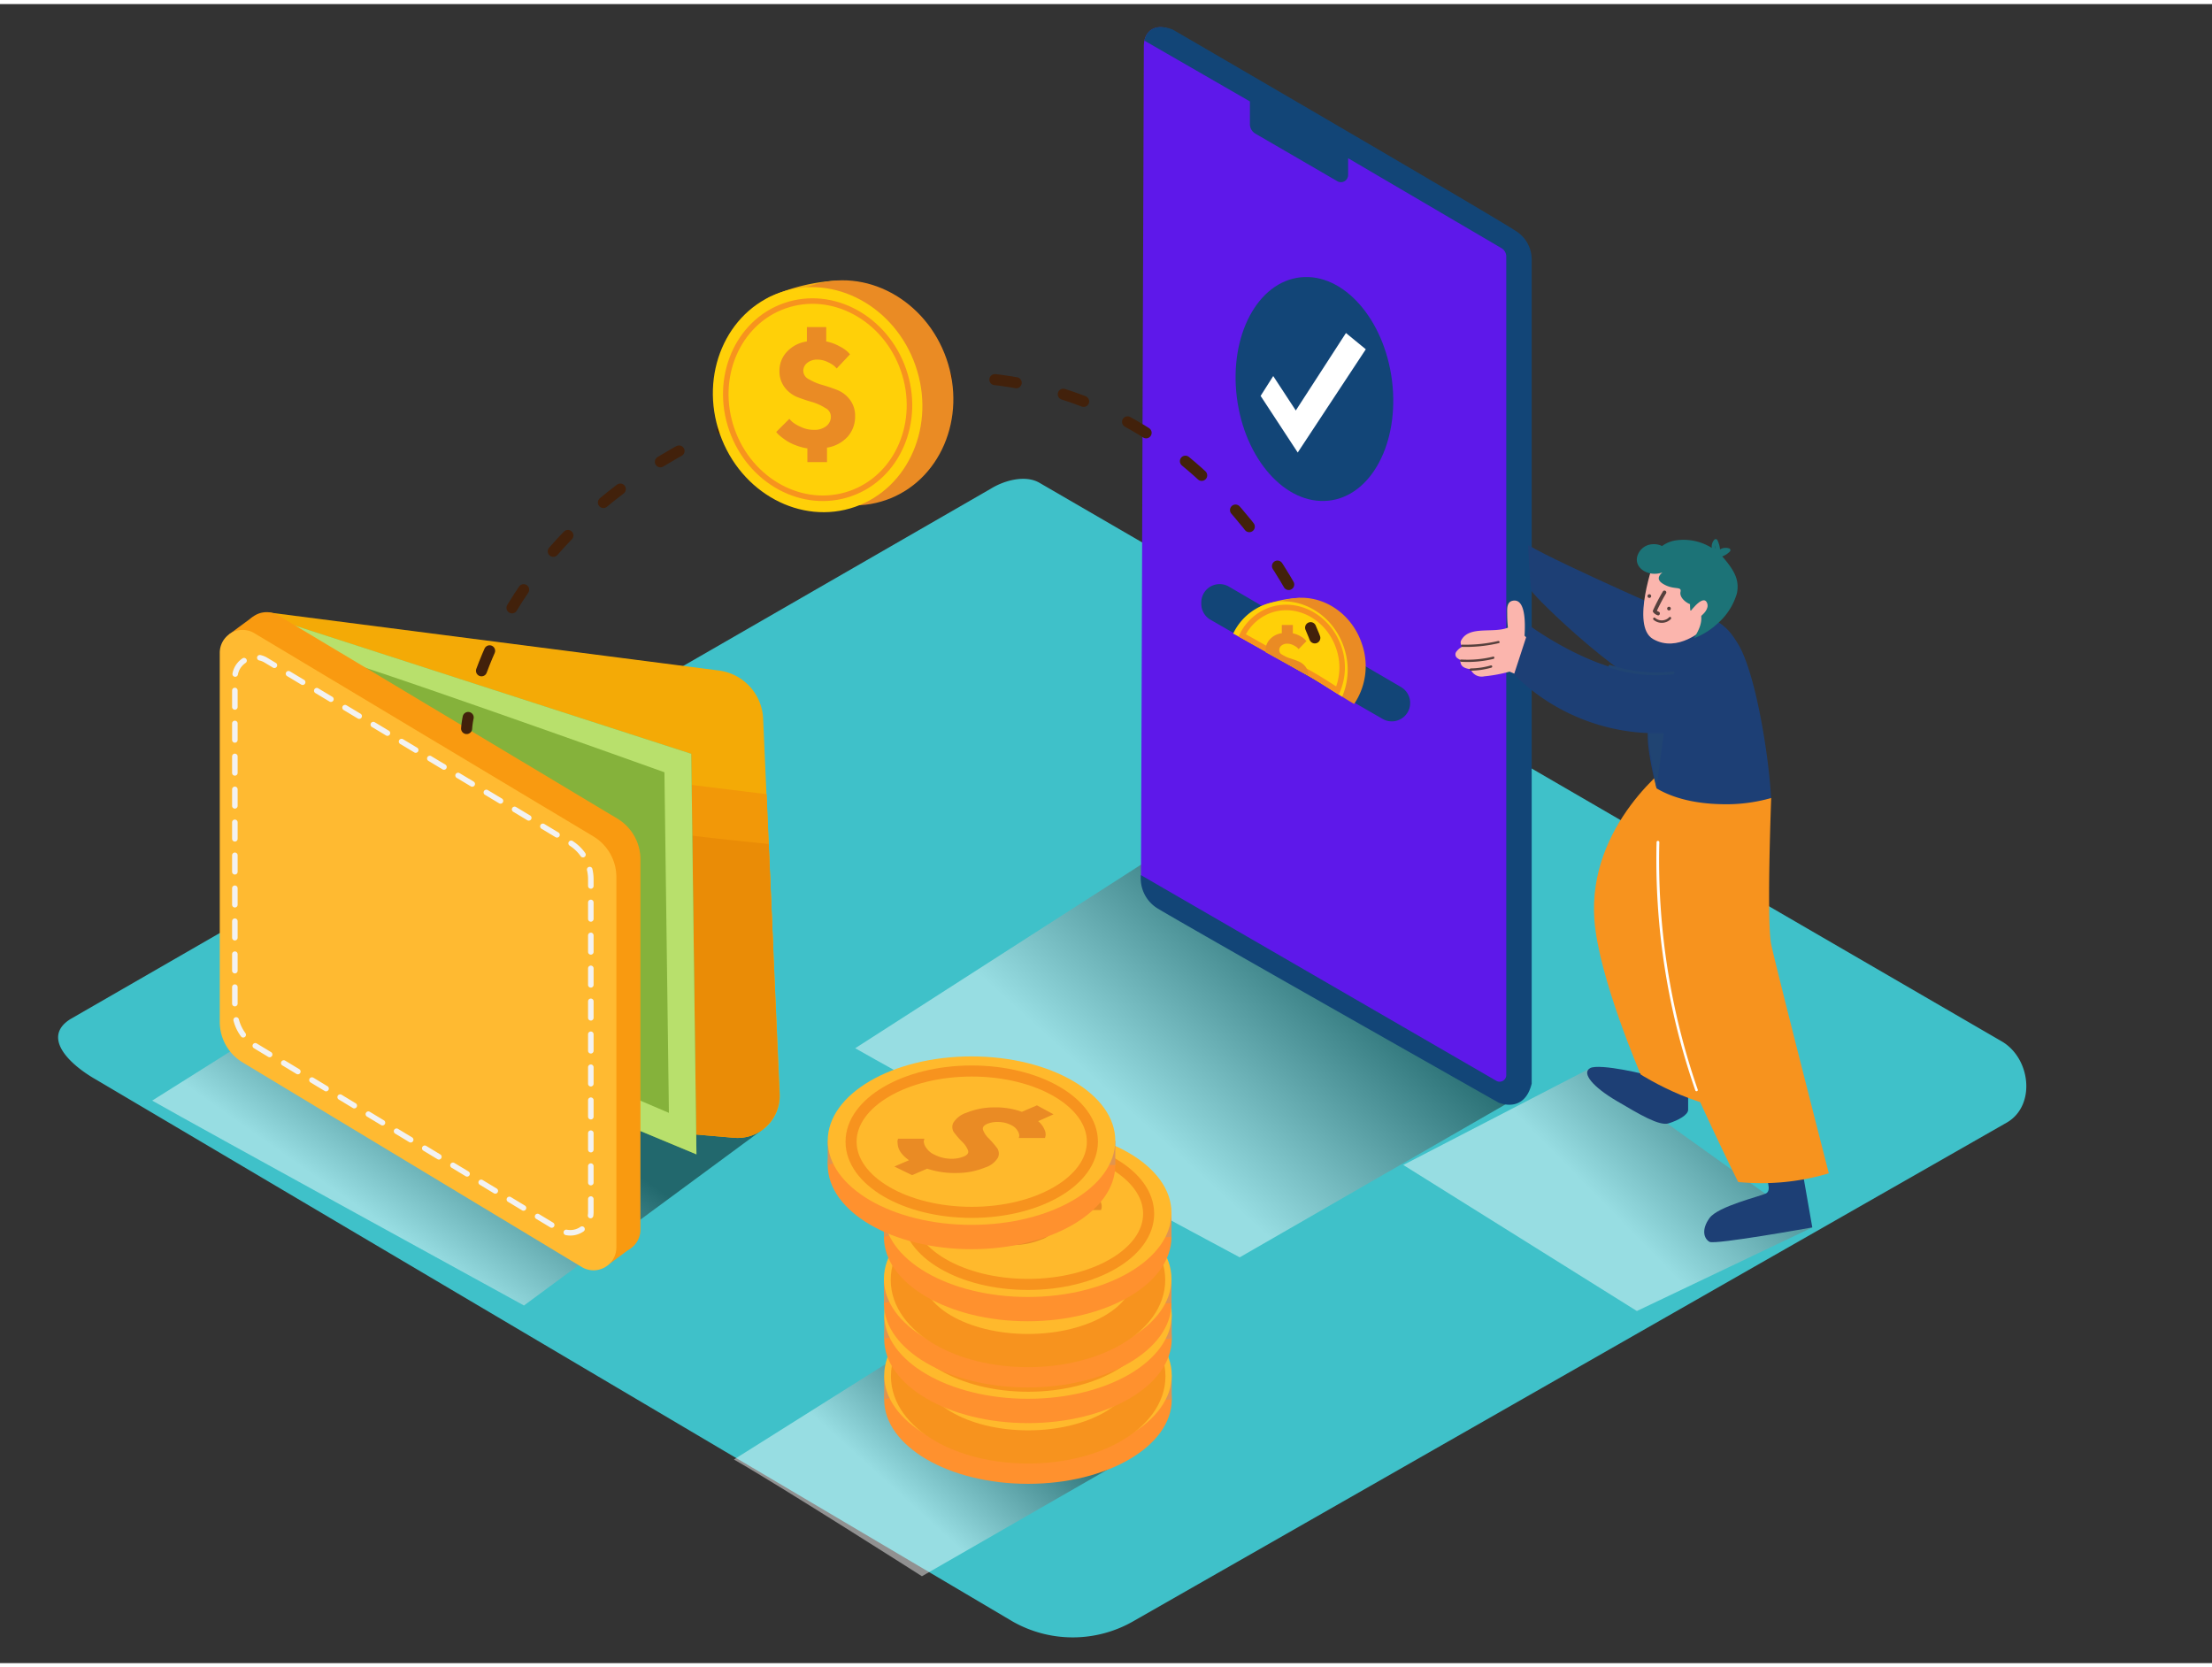 <svg xmlns="http://www.w3.org/2000/svg" xmlns:xlink="http://www.w3.org/1999/xlink" viewBox="0 0 400 300" width="406" height="306" class="illustration styles_illustrationTablet__1DWOa"><rect x="0" y="0" width="400" height="300" fill="#333333" stroke="none"/><defs><linearGradient id="linear-gradient" x1="88.55" y1="192.7" x2="68.9" y2="220.55" gradientUnits="userSpaceOnUse"><stop offset="0"></stop><stop offset="1" stop-color="#fff"></stop></linearGradient><linearGradient id="linear-gradient-2" x1="183.53" y1="246.49" x2="162.64" y2="269.54" xlink:href="#linear-gradient"></linearGradient><linearGradient id="linear-gradient-3" x1="240.21" y1="165.44" x2="206.61" y2="202.51" xlink:href="#linear-gradient"></linearGradient><linearGradient id="linear-gradient-4" x1="318.96" y1="187.9" x2="289.59" y2="216.7" xlink:href="#linear-gradient"></linearGradient></defs><title>ZZZ</title><g style="isolation: isolate;"><g id="Layer_2" data-name="Layer 2"><path d="M183.2,292.52l-165.77-98c-5.28-3-9.8-7.83-4.66-11L179.14,87.65c2.5-1.55,6.29-2.56,8.82-1.09l174,101c5.28,3.06,6.22,11.63.94,14.69L205.05,292.36A22,22,0,0,1,183.2,292.52Z" fill="#3fc1c9"></path><path d="M27.52,198.28l33.54-21.11,77.09,26.16-43.4,32S36.06,203.15,27.52,198.28Z" opacity="0.46" fill="url(#linear-gradient)" style="mix-blend-mode: multiply;"></path><path d="M132.72,263.18l33.54-21.11,38.55,20.32-38.1,21.9S141.26,268.06,132.72,263.18Z" opacity="0.46" fill="url(#linear-gradient-2)" style="mix-blend-mode: multiply;"></path><path d="M154.65,188.81l68.66-44.1,53,51.91-52.13,30S171.23,198.27,154.65,188.81Z" opacity="0.46" fill="url(#linear-gradient-3)" style="mix-blend-mode: multiply;"></path><path d="M48.53,110,130,120.51a9.19,9.19,0,0,1,8,8.72L141,197.09A7.61,7.61,0,0,1,132.7,205L94,201.67Z" fill="#f4aa06"></path><polygon points="138.63 142.87 55.62 132.68 55.62 160.15 139.84 171.05 138.63 142.87" fill="#f29808"></polygon><path d="M79.93,145.24c-5.32-.48-9.45-1.28-14.77-1.72L94,201.67,132.7,205a7.61,7.61,0,0,0,8.26-7.91L139,151.87C119.1,149.93,99.87,147,79.93,145.24Z" fill="#ea8c06"></path><polyline points="53.51 112.46 125 135.57 125.94 208 71.66 185.38" fill="#85b23b"></polyline><path d="M56.92,117.3c1.82-.41,63.23,21.61,63.23,21.61l.81,61.59-11.27-4.82,6.12,8.1L125.94,208,125,135.57,51.49,111.79" fill="#b8e06c"></path><path d="M48.21,188.16l61.33,37a4.13,4.13,0,0,0,6.27-3.54V154.66a8.59,8.59,0,0,0-4.17-7.37l-61.3-36.74a4.13,4.13,0,0,0-6.26,3.55v66.73A8.56,8.56,0,0,0,48.21,188.16Z" fill="#f99a10"></path><polygon points="41.3 114.06 45.69 110.82 46.55 114.1 41.3 114.06" fill="#f99a10"></polygon><polygon points="109.68 228.19 114 225 111.07 223.54 109.68 228.19" fill="#f99a10"></polygon><path d="M43.86,191.37l61.33,37a4.13,4.13,0,0,0,6.27-3.54V157.87a8.59,8.59,0,0,0-4.17-7.37L46,113.76a4.13,4.13,0,0,0-6.26,3.55V184A8.56,8.56,0,0,0,43.86,191.37Z" fill="#ffba31"></path><path d="M46.21,188.4l55,33.25a3.71,3.71,0,0,0,5.63-3.18v-60.2a7.73,7.73,0,0,0-3.75-6.63l-55-33a3.71,3.71,0,0,0-5.62,3.19v60A7.7,7.7,0,0,0,46.21,188.4Z" fill="none" stroke="#f2f2f2" stroke-linecap="round" stroke-miterlimit="10" stroke-dasharray="2.98 2.98"></path><ellipse cx="185.89" cy="252.35" rx="26" ry="15.23" fill="#ff912e"></ellipse><polygon points="159.89 252.35 159.89 247.95 162.72 251.46 159.89 252.35" fill="#e0944f"></polygon><polygon points="211.88 247.95 211.88 252.35 208.59 252.35 211 248.82 211.88 247.95" fill="#e0944f"></polygon><ellipse cx="185.89" cy="247.95" rx="26" ry="15.23" fill="#ffb92c"></ellipse><path d="M199.07,245.91a2,2,0,0,1,.21,1.15l-.1.4-4.74,0a2.16,2.16,0,0,0,.09-.4,1.78,1.78,0,0,0-.28-.86,2.6,2.6,0,0,0-1.15-1.05,5.19,5.19,0,0,0-2.23-.58,4.81,4.81,0,0,0-2.12.33q-1,.43-.77,1.12a4.11,4.11,0,0,0,1,1.49,18.07,18.07,0,0,1,1.44,1.65,1.73,1.73,0,0,1,.26,1.83,4.09,4.09,0,0,1-2.31,1.8,13.65,13.65,0,0,1-5,1,16.09,16.09,0,0,1-5.5-.78l-2.73,1.17-3.2-1.56,2.65-1.14a6,6,0,0,1-1.27-1.14,3.38,3.38,0,0,1-.63-1.06,3.48,3.48,0,0,1-.16-.86,1.86,1.86,0,0,1,0-.6l.09-.23h4.75a3.78,3.78,0,0,0-.11.48,2,2,0,0,0,.38,1.08,3.56,3.56,0,0,0,1.57,1.34,6.74,6.74,0,0,0,2.76.72,5.74,5.74,0,0,0,2.54-.41q1-.42.74-1.11a4.1,4.1,0,0,0-1-1.49,15.2,15.2,0,0,1-1.45-1.65,1.7,1.7,0,0,1-.2-1.84A4.42,4.42,0,0,1,185,243a13.06,13.06,0,0,1,4.83-.95,13.93,13.93,0,0,1,5.15.8l2.72-1.17,3,1.62-2.73,1.17A3.89,3.89,0,0,1,199.07,245.91Z" fill="#ea8b24"></path><ellipse cx="185.93" cy="248.13" rx="21.82" ry="12.78" fill="none" stroke="#f7931e" stroke-miterlimit="10" stroke-width="6"></ellipse><ellipse cx="185.89" cy="241.37" rx="26" ry="15.23" fill="#ff912e"></ellipse><polygon points="159.89 241.37 159.89 236.97 162.72 240.49 159.89 241.37" fill="#e0944f"></polygon><polygon points="211.88 236.97 211.88 241.37 208.59 241.37 211 237.84 211.88 236.97" fill="#e0944f"></polygon><ellipse cx="185.89" cy="236.97" rx="26" ry="15.23" fill="#ffb92c"></ellipse><path d="M199.07,234.93a2,2,0,0,1,.21,1.15l-.1.4-4.74,0a2.16,2.16,0,0,0,.09-.4,1.78,1.78,0,0,0-.28-.86,2.6,2.6,0,0,0-1.15-1.05,5.19,5.19,0,0,0-2.23-.58,4.81,4.81,0,0,0-2.12.33q-1,.43-.77,1.12a4.11,4.11,0,0,0,1,1.49,18.07,18.07,0,0,1,1.44,1.65,1.73,1.73,0,0,1,.26,1.83,4.09,4.09,0,0,1-2.31,1.8,13.65,13.65,0,0,1-5,1,16.09,16.09,0,0,1-5.5-.78l-2.73,1.17-3.2-1.56,2.65-1.14a6,6,0,0,1-1.27-1.14,3.38,3.38,0,0,1-.63-1.06,3.48,3.48,0,0,1-.16-.86,1.86,1.86,0,0,1,0-.6l.09-.23h4.75a3.78,3.78,0,0,0-.11.48,2,2,0,0,0,.38,1.08,3.56,3.56,0,0,0,1.57,1.34,6.74,6.74,0,0,0,2.76.72,5.74,5.74,0,0,0,2.54-.41q1-.42.74-1.11a4.1,4.1,0,0,0-1-1.49,15.2,15.2,0,0,1-1.45-1.65,1.7,1.7,0,0,1-.2-1.84A4.42,4.42,0,0,1,185,232a13.06,13.06,0,0,1,4.83-.95,13.93,13.93,0,0,1,5.15.8l2.72-1.17,3,1.62-2.73,1.17A3.89,3.89,0,0,1,199.07,234.93Z" fill="#ea8b24"></path><ellipse cx="185.93" cy="237.15" rx="21.82" ry="12.78" fill="none" stroke="#f7931e" stroke-miterlimit="10" stroke-width="2"></ellipse><ellipse cx="185.84" cy="234.92" rx="26" ry="15.23" fill="#ff912e"></ellipse><polygon points="159.84 234.92 159.84 230.52 162.67 234.03 159.84 234.92" fill="#e0944f"></polygon><polygon points="211.84 230.52 211.84 234.92 208.54 234.92 210.96 231.39 211.84 230.52" fill="#e0944f"></polygon><ellipse cx="185.84" cy="230.52" rx="26" ry="15.23" fill="#ffb92c"></ellipse><path d="M199,228.48a2,2,0,0,1,.21,1.15l-.1.4-4.74,0a2.16,2.16,0,0,0,.09-.4,1.78,1.78,0,0,0-.28-.86,2.6,2.6,0,0,0-1.15-1.05,5.19,5.19,0,0,0-2.23-.58,4.81,4.81,0,0,0-2.12.33q-1,.43-.77,1.12a4.11,4.11,0,0,0,1,1.49,18.07,18.07,0,0,1,1.44,1.65,1.73,1.73,0,0,1,.26,1.83,4.09,4.09,0,0,1-2.31,1.8,13.65,13.65,0,0,1-5,1,16.09,16.09,0,0,1-5.5-.78l-2.73,1.17-3.2-1.56,2.65-1.14a6,6,0,0,1-1.27-1.14,3.38,3.38,0,0,1-.63-1.06,3.48,3.48,0,0,1-.16-.86,1.86,1.86,0,0,1,0-.6l.09-.23h4.75a3.78,3.78,0,0,0-.11.48,2,2,0,0,0,.38,1.08,3.56,3.56,0,0,0,1.57,1.34,6.74,6.74,0,0,0,2.76.72,5.74,5.74,0,0,0,2.54-.41q1-.42.74-1.11a4.1,4.1,0,0,0-1-1.49,15.2,15.2,0,0,1-1.45-1.65,1.7,1.7,0,0,1-.2-1.84,4.42,4.42,0,0,1,2.42-1.83,13.06,13.06,0,0,1,4.83-.95,13.93,13.93,0,0,1,5.15.8l2.72-1.17,3,1.62L197.9,227A3.89,3.89,0,0,1,199,228.48Z" fill="#ea8b24"></path><ellipse cx="185.89" cy="230.7" rx="21.82" ry="12.78" fill="none" stroke="#f7931e" stroke-miterlimit="10" stroke-width="6"></ellipse><ellipse cx="185.84" cy="222.95" rx="26" ry="15.23" fill="#ff912e"></ellipse><polygon points="159.84 222.96 159.84 218.56 162.67 222.07 159.84 222.96" fill="#e0944f"></polygon><polygon points="211.84 218.56 211.84 222.96 208.54 222.96 210.96 219.42 211.84 218.56" fill="#e0944f"></polygon><ellipse cx="185.84" cy="218.56" rx="26" ry="15.23" fill="#ffb92c"></ellipse><path d="M199,216.52a2,2,0,0,1,.21,1.15l-.1.4-4.74,0a2.16,2.16,0,0,0,.09-.4,1.78,1.78,0,0,0-.28-.86,2.6,2.6,0,0,0-1.15-1.05,5.19,5.19,0,0,0-2.23-.58,4.81,4.81,0,0,0-2.12.33q-1,.43-.77,1.12a4.11,4.11,0,0,0,1,1.49,18.07,18.07,0,0,1,1.44,1.65,1.73,1.73,0,0,1,.26,1.83,4.09,4.09,0,0,1-2.31,1.8,13.65,13.65,0,0,1-5,1,16.09,16.09,0,0,1-5.5-.78l-2.73,1.17-3.2-1.56,2.65-1.14a6,6,0,0,1-1.27-1.14,3.38,3.38,0,0,1-.63-1.06,3.48,3.48,0,0,1-.16-.86,1.86,1.86,0,0,1,0-.6l.09-.23h4.75a3.78,3.78,0,0,0-.11.48,2,2,0,0,0,.38,1.08,3.56,3.56,0,0,0,1.57,1.34,6.74,6.74,0,0,0,2.76.72,5.74,5.74,0,0,0,2.54-.41q1-.42.74-1.11a4.1,4.1,0,0,0-1-1.49,15.2,15.2,0,0,1-1.45-1.65,1.7,1.7,0,0,1-.2-1.84,4.42,4.42,0,0,1,2.42-1.83,13.06,13.06,0,0,1,4.83-.95,13.93,13.93,0,0,1,5.15.8l2.72-1.17,3,1.62L197.9,215A3.89,3.89,0,0,1,199,216.52Z" fill="#ea8b24"></path><ellipse cx="185.89" cy="218.74" rx="21.82" ry="12.78" fill="none" stroke="#f7931e" stroke-miterlimit="10" stroke-width="2"></ellipse><ellipse cx="175.68" cy="209.92" rx="26" ry="15.23" fill="#ff912e"></ellipse><polygon points="149.68 209.92 149.68 205.53 152.51 209.04 149.68 209.92" fill="#e0944f"></polygon><polygon points="201.68 205.53 201.68 209.92 198.38 209.92 200.79 206.39 201.68 205.53" fill="#e0944f"></polygon><ellipse cx="175.68" cy="205.52" rx="26" ry="15.23" fill="#ffb92c"></ellipse><path d="M188.86,203.49a2,2,0,0,1,.21,1.15l-.1.4-4.74,0a2.16,2.16,0,0,0,.09-.4,1.78,1.78,0,0,0-.28-.86,2.6,2.6,0,0,0-1.15-1.05,5.19,5.19,0,0,0-2.23-.58,4.81,4.81,0,0,0-2.12.33q-1,.43-.77,1.12a4.11,4.11,0,0,0,1,1.49,18.07,18.07,0,0,1,1.44,1.65,1.73,1.73,0,0,1,.26,1.83,4.09,4.09,0,0,1-2.31,1.8,13.65,13.65,0,0,1-5,1,16.09,16.09,0,0,1-5.5-.78l-2.73,1.17-3.2-1.56,2.65-1.14a6,6,0,0,1-1.27-1.14,3.38,3.38,0,0,1-.63-1.06,3.48,3.48,0,0,1-.16-.86,1.86,1.86,0,0,1,0-.6l.09-.23h4.75a3.78,3.78,0,0,0-.11.48,2,2,0,0,0,.38,1.08,3.56,3.56,0,0,0,1.57,1.34,6.74,6.74,0,0,0,2.76.72,5.74,5.74,0,0,0,2.54-.41q1-.42.74-1.11a4.1,4.1,0,0,0-1-1.49,15.2,15.2,0,0,1-1.45-1.65,1.7,1.7,0,0,1-.2-1.84,4.42,4.42,0,0,1,2.42-1.83,13.06,13.06,0,0,1,4.83-.95,13.93,13.93,0,0,1,5.15.8l2.72-1.17,3,1.62L187.73,202A3.89,3.89,0,0,1,188.86,203.49Z" fill="#ea8b24"></path><ellipse cx="175.72" cy="205.71" rx="21.82" ry="12.78" fill="none" stroke="#f7931e" stroke-miterlimit="10" stroke-width="2"></ellipse><path d="M212.35,5c13.91,8.71,48.9,29,60.83,36.27,2.7,1.66,3.11,4.13,3.16,7.3l0,148.07a4.72,4.72,0,0,1-6.08.93l-58.71-33.18c-2.92-1.72-5.22-3.49-5.22-6.88l.51-149.83C206.82,4.41,209.6,3.25,212.35,5Z" fill="#5e18ea"></path><path d="M206.93,6.6l19.09,11v4.12a2,2,0,0,0,1,1.71L241.78,32a1.3,1.3,0,0,0,2-1.13v-3l27.73,16.26a1.76,1.76,0,0,1,.87,1.52V193.7a1.2,1.2,0,0,1-1.8,1L206.31,157.5a6.37,6.37,0,0,0,2.83,5.91c3.33,2.12,61.84,35.23,61.84,35.23s4.63,2.09,6-3.43v-149a6.09,6.09,0,0,0-2.51-4.94c-2.68-1.95-62.36-36.64-62.36-36.64S207.89,2.71,206.93,6.6Z" fill="#124577"></path><path d="M217.23,108.45v-.24a3.32,3.32,0,0,1,5-2.87l31.12,18.16a3.32,3.32,0,0,1,1.65,2.87h0a3.32,3.32,0,0,1-5,2.88l-31.12-17.93A3.32,3.32,0,0,1,217.23,108.45Z" fill="#124577"></path><path d="M235.1,107.39a19.64,19.64,0,0,0-7,1.5c-3.52,1.51,6.86,4.57,6.86,4.57" fill="#f2ae16"></path><path d="M236,121.13c3,1.69,5.89,3.67,8.87,5.43a12.21,12.21,0,0,0,1.45-10.74c-2-6.24-8.28-9.8-14-8a10.56,10.56,0,0,0-6.83,7.37C229.05,117.17,232.52,119.17,236,121.13Z" fill="#ea8b24"></path><path d="M236,121.13c2.28,1.28,4.48,2.72,6.71,4.11a12.43,12.43,0,0,0,.36-8.78c-2-6.24-8.28-9.8-14-8a10.31,10.31,0,0,0-6.07,5.37C227.41,116.23,231.7,118.71,236,121.13Z" fill="#ffd008"></path><path d="M236.36,120.77c1.87,1,3.68,2.21,5.51,3.36a10.9,10.9,0,0,0,.28-7.61c-1.77-5.47-7.25-8.59-12.24-7a9,9,0,0,0-5.28,4.64C228.56,116.34,232.45,118.58,236.36,120.77Z" fill="none" stroke="#f7931e" stroke-miterlimit="10"></path><path d="M236,121.13l.59.34a2.7,2.7,0,0,0-.51-1.64,3.12,3.12,0,0,0-1.33-1q-.79-.32-1.57-.56a5.66,5.66,0,0,1-1.32-.58,1,1,0,0,1-.53-.89,1,1,0,0,1,.42-.82,1.61,1.61,0,0,1,1.08-.32,2.41,2.41,0,0,1,1.07.28,3.12,3.12,0,0,1,.68.43l.25.27,1.42-1.45-.25-.27a3.73,3.73,0,0,0-.85-.62,4.76,4.76,0,0,0-1.36-.52l0-1.51-2,0,0,1.49a3.54,3.54,0,0,0-2.12,1.07,2.9,2.9,0,0,0-.82,2,3.66,3.66,0,0,0,0,.37Z" fill="#ea8b24"></path><path d="M251.72,68.1C253.11,79.25,248,89,240.22,89.8s-15.16-7.53-16.56-18.68,3.75-20.87,11.5-21.71S250.32,56.94,251.72,68.1Z" fill="#124577"></path><polygon points="227.96 70.85 230.24 67.26 234.32 73.49 243.39 59.48 246.98 62.42 234.67 81.09 227.96 70.85" fill="#fff"></polygon><path d="M84.38,131a15.68,15.68,0,0,1,.28-2" fill="none" stroke="#42210b" stroke-linecap="round" stroke-miterlimit="10" stroke-width="2"></path><path d="M87.07,120.56c5-13.52,19-36.74,56.3-48.51C200.78,54,227.25,93.41,235.15,108.8" fill="none" stroke="#42210b" stroke-linecap="round" stroke-miterlimit="10" stroke-width="2" stroke-dasharray="3.9 8.77"></path><path d="M237,112.76c.52,1.18.76,1.85.76,1.85" fill="none" stroke="#42210b" stroke-linecap="round" stroke-miterlimit="10" stroke-width="2"></path><path d="M151.39,50a34,34,0,0,0-12,2.87c-6,2.75,12,7.63,12,7.63" fill="#f2ae16"></path><ellipse cx="153.45" cy="70.3" rx="18.74" ry="20.53" transform="translate(-14.59 54.46) rotate(-19.23)" fill="#ea8b24"></ellipse><ellipse cx="147.85" cy="71.54" rx="18.74" ry="20.53" transform="translate(-15.31 52.68) rotate(-19.23)" fill="#ffd008"></ellipse><ellipse cx="147.85" cy="71.54" rx="16.43" ry="17.99" transform="translate(-15.31 52.68) rotate(-19.23)" fill="none" stroke="#f7931e" stroke-miterlimit="10"></ellipse><path d="M151.78,61.87a6.45,6.45,0,0,1,1.5,1l.43.46-2.41,2.56q-.16-.18-.44-.45a5.39,5.39,0,0,0-1.19-.71,4.17,4.17,0,0,0-1.86-.44,2.79,2.79,0,0,0-1.85.6,1.81,1.81,0,0,0-.7,1.43,1.71,1.71,0,0,0,1,1.51,9.78,9.78,0,0,0,2.31,1q1.36.39,2.73.91a5.4,5.4,0,0,1,2.33,1.72,4.76,4.76,0,0,1,1,3.05,5.45,5.45,0,0,1-1.33,3.7,6.43,6.43,0,0,1-3.75,2v2.61H146V80.34a9.67,9.67,0,0,1-2-.52,8.92,8.92,0,0,1-1.6-.76,11.94,11.94,0,0,1-1.12-.79,6.28,6.28,0,0,1-.7-.63l-.22-.27L142.74,75q.18.21.52.54a6.32,6.32,0,0,0,1.49.89,5.43,5.43,0,0,0,2.42.56,3.46,3.46,0,0,0,2.27-.69,2.16,2.16,0,0,0,.81-1.73,1.73,1.73,0,0,0-1-1.52A9.39,9.39,0,0,0,147,72q-1.37-.38-2.73-.9a5.41,5.41,0,0,1-2.32-1.72,4.76,4.76,0,0,1-1-3.05,5,5,0,0,1,1.33-3.44A6.12,6.12,0,0,1,145.91,61V58.41h3.5V61A8.22,8.22,0,0,1,151.78,61.87Z" fill="#ea8b24"></path><polyline points="287.54 192.44 253.76 209.92 296 236.33 327.73 221.21" opacity="0.46" fill="url(#linear-gradient-4)" style="mix-blend-mode: multiply;"></polyline><path d="M298.74,194c-.32-.39-9.59-2.51-11.2-1.59s.59,3.45,4.77,5.91,7.76,4.61,9.45,4.07,3.51-1.5,3.51-2.46v-9.75" fill="#1d3f75"></path><path d="M319.34,211.71c0,.56,1.12,2.81,0,3.36s-8.66,2.32-10.2,4.44-1,3.75,0,4.31,18.58-2.61,18.58-2.61l-2.1-12" fill="#1d3f75"></path><path d="M314.32,116.21s-1-4.18-7-6.06-5.21,11.47-5.21,11.47" fill="#1d3f75"></path><path d="M302.85,136.87c-.63.27-15.83,11.53-14.53,28.78.79,10.41,8.37,27.91,8.37,27.91s12.24,7.79,20.16,5.81" fill="#f7931e"></path><path d="M299.58,141.85s-4.07,17.66-2.56,28.64S314.32,213,314.32,213a42.5,42.5,0,0,0,16.39-1.57s-9.56-37.28-10.42-41.41,0-26.45,0-26.45" fill="#f7931e"></path><path d="M305.34,111.36s-22.82-9.92-29-13.52c0,0,.3,7.35.62,8.28s18,18.34,26.28,19.75" fill="#1d3f75"></path><path d="M319.5,142.69q-3.37-10.55-6-21.3c-.19-.76-1.36-.44-1.18.32q2.63,10.75,6,21.3C318.56,143.76,319.74,143.44,319.5,142.69Z" fill="#606060"></path><path d="M282.1,118.69a26.46,26.46,0,0,1-6.41-4.47c.12-2.08.25-6.8-2.14-6.33-1.15.23-1,1.55-1,2.46a22.39,22.39,0,0,0,.13,2.41c-2.69,1.08-7-.43-8.44,2.28a.82.82,0,0,0,0,.82,1.49,1.49,0,0,0,.27.29,3.07,3.07,0,0,0-1.09.87.83.83,0,0,0,.16,1.28,2.2,2.2,0,0,0,.51.29.89.89,0,0,0,0,.23c0,.92.72,1.33,1.84,1.44a2.14,2.14,0,0,0,2.47,1.3,26.54,26.54,0,0,0,4.58-.85,45.1,45.1,0,0,1,4.74,2.29.83.83,0,0,0,1.06-1.2.8.8,0,0,0,.29-1.08.88.88,0,0,0,.05-1.06.81.81,0,0,0,.66-.41c.51.3,1,.58,1.56.85C282.21,120.56,283,119.16,282.1,118.69Z" fill="#fbb5ad"></path><path d="M270.92,115.17a25.88,25.88,0,0,1-6.49.66.2.2,0,0,0,0,.41,26.31,26.31,0,0,0,6.6-.68C271.29,115.5,271.18,115.11,270.92,115.17Z" fill="#56403d"></path><path d="M270,118a19.47,19.47,0,0,1-5.79.52c-.26,0-.26.39,0,.41a19.88,19.88,0,0,0,5.89-.53C270.32,118.29,270.21,117.9,270,118Z" fill="#56403d"></path><path d="M269.58,119.59a13.58,13.58,0,0,1-3.62.54.2.2,0,0,0,0,.41,14,14,0,0,0,3.73-.55A.2.2,0,0,0,269.58,119.59Z" fill="#56403d"></path><path d="M298,131.82c-.2,1.87.57,6.19,1.56,10,3.36,2,7.54,2.74,11.39,2.85a29.83,29.83,0,0,0,9.32-1.1c-.48-9.25-4-30.26-8.47-29.83-5.62.55-11.15,7.19-11.15,7.19-10.42,1.53-24-8.5-24-8.5l-2.87,8.79A36.49,36.49,0,0,0,298,131.82Z" fill="#1d3f75"></path><path d="M307,196.28a126.49,126.49,0,0,1-6.94-44.72.25.25,0,0,0-.5,0,126.9,126.9,0,0,0,7,44.85C306.63,196.72,307.12,196.59,307,196.28Z" fill="#fff"></path><path d="M302.55,120.68a26.57,26.57,0,0,1-11.36-1.18c-.31-.1-.44.38-.13.49a26.9,26.9,0,0,0,11.5,1.2C302.87,121.15,302.87,120.65,302.55,120.68Z" fill="#204472"></path><path d="M298,131.82h2.86l-1.3,10S298.17,134.52,298,131.82Z" fill="#204472"></path><path d="M307.81,109.38c-1.8.95-4-.59-5.51-1.55-1.8-1.16-3.62-3.18-2.59-5.46.15-.34-.39-.54-.55-.2-1.07,2.37.61,4.65,2.52,6,1.7,1.15,4.28,2.9,6.37,1.79C308.39,109.73,308.15,109.2,307.81,109.38Z" fill="#009245"></path><path d="M299.18,100.5s-4.37,11.93-.27,14.31c4.5,2.61,9.2-1.86,9.2-1.86s4.47-10.31,0-13S299.88,99,299.18,100.5Z" fill="#fbb5ad"></path><path d="M299.93,109.87a.88.88,0,0,1-.31-.17,35.55,35.55,0,0,1,1.66-3.15.33.33,0,0,0-.58-.33,35.55,35.55,0,0,0-1.77,3.38.35.35,0,0,0,.05.4,1.66,1.66,0,0,0,.77.52C300.16,110.66,300.33,110,299.93,109.87Z" fill="#56403d"></path><path d="M314.09,106.55c.52-2.51-.63-4.24-2.25-6.21q-.2-.24-.41-.46A3.64,3.64,0,0,0,312.8,99a.34.34,0,0,0-.1-.57,2.08,2.08,0,0,0-1.66.17,4.93,4.93,0,0,0-.48-1.67.34.34,0,0,0-.57-.05,1.8,1.8,0,0,0-.44,1.46A9.66,9.66,0,0,0,302.89,97a5.56,5.56,0,0,0-2.34,1,3.31,3.31,0,0,0-1.81-.32,3,3,0,0,0-2.73,2.46c-.21,1.54,1.13,2.58,2.51,2.82a4.21,4.21,0,0,0,2.11-.19c-.63.51-1.13,1.27,0,2,2,1.3,3.52.38,3.26,1.52-.21.93.84,1.88,1.72,2.22,0,.16,0,.58.06,1.15a2.81,2.81,0,0,1,1.4.42.36.36,0,0,1,.52.25c.28,1.58-.41,2.93-1.26,4.33a12.8,12.8,0,0,0,4.19-2.59A11.43,11.43,0,0,0,314.09,106.55Zm-3.87-8.66c0,.06,0,.11,0,.17a.34.34,0,0,0,0,.11c0,.11,0,.23,0,.34A1.22,1.22,0,0,1,310.22,97.89Z" fill="#1c7377"></path><path d="M301.85,110.87a1.86,1.86,0,0,1-2.57.11c-.22-.18-.48.18-.26.36a2.29,2.29,0,0,0,3.11-.13C302.33,111,302.05,110.67,301.85,110.87Z" fill="#56403d"></path><path d="M301.92,109a.33.33,0,0,0-.23.62A.33.33,0,0,0,301.92,109Z" fill="#56403d"></path><path d="M298.37,106.74a.33.33,0,0,0-.23.62A.33.33,0,0,0,298.37,106.74Z" fill="#56403d"></path><path d="M305.15,110.52s2.83-4.15,3.56-2.18-3.83,4-3.83,4" fill="#fbb5ad"></path></g></g></svg>